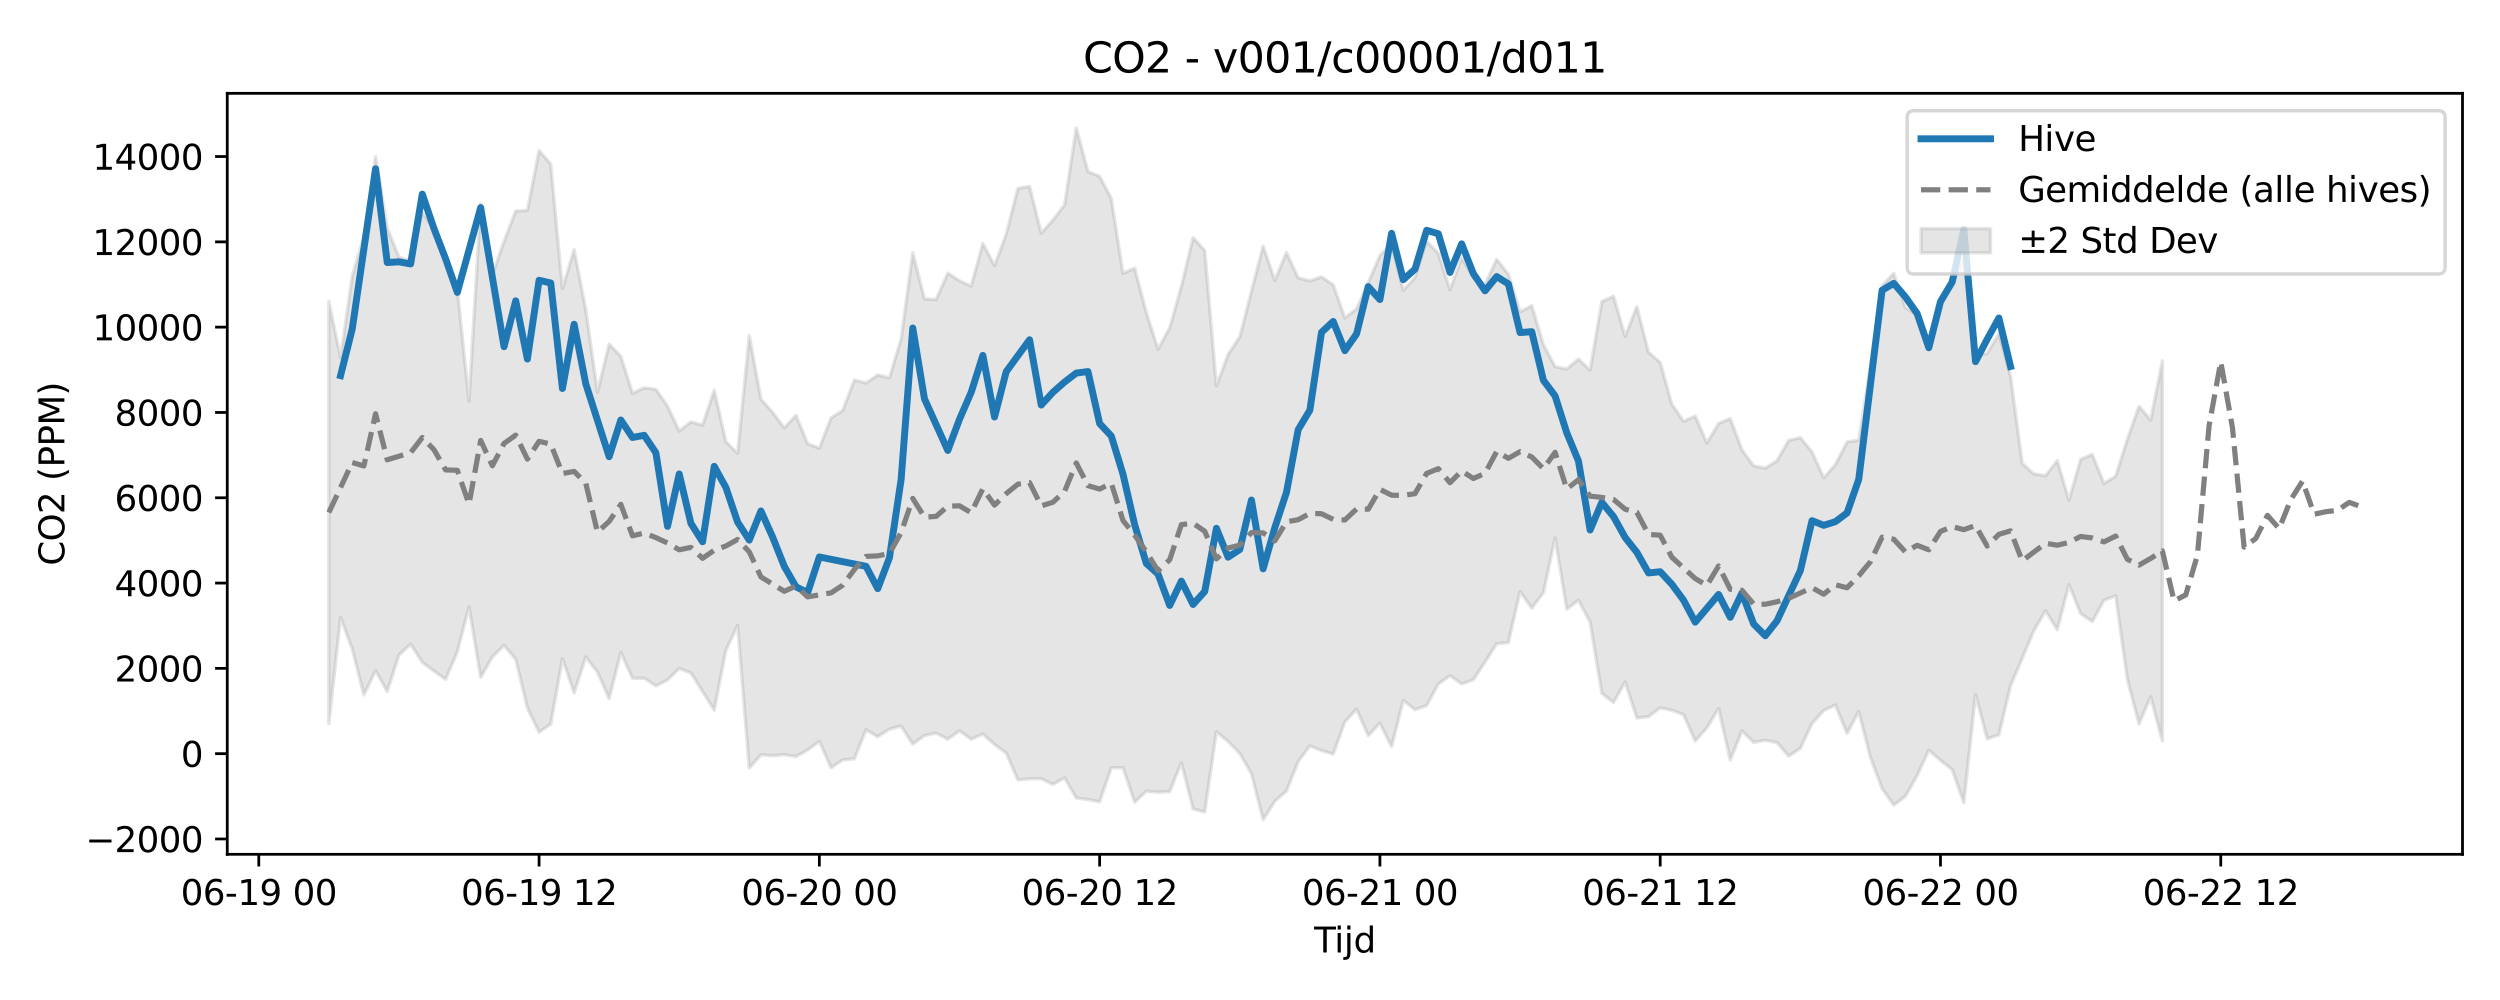 <?xml version="1.0" encoding="utf-8" standalone="no"?>
<!DOCTYPE svg PUBLIC "-//W3C//DTD SVG 1.1//EN"
  "http://www.w3.org/Graphics/SVG/1.1/DTD/svg11.dtd">
<svg xmlns:xlink="http://www.w3.org/1999/xlink" width="720pt" height="288pt" viewBox="0 0 720 288" xmlns="http://www.w3.org/2000/svg" version="1.1">
 <defs>
  <style type="text/css">*{stroke-linejoin: round; stroke-linecap: butt}</style>
 </defs>
 <g id="figure_1">
  <g id="patch_1">
   <path d="M 0 288 
L 720 288 
L 720 0 
L 0 0 
z
" style="fill: #ffffff"/>
  </g>
  <g id="axes_1">
   <g id="patch_2">
    <path d="M 65.45 246.04 
L 709.2 246.04 
L 709.2 26.88 
L 65.45 26.88 
z
" style="fill: #ffffff"/>
   </g>
   <g id="FillBetweenPolyCollection_1">
    <defs>
     <path id="me5f03834b4" d="M 94.711 -201.204 
L 94.711 -79.592 
L 98.075 -110.188 
L 101.438 -101.108 
L 104.801 -87.864 
L 108.165 -94.813 
L 111.528 -88.869 
L 114.892 -99.318 
L 118.255 -102.492 
L 121.618 -97.271 
L 124.982 -94.742 
L 128.345 -92.34 
L 131.708 -100.299 
L 135.072 -113.178 
L 138.435 -92.922 
L 141.799 -98.81 
L 145.162 -102.114 
L 148.525 -98.137 
L 151.889 -84.128 
L 155.252 -77.122 
L 158.615 -79.456 
L 161.979 -98.321 
L 165.342 -88.418 
L 168.706 -98.792 
L 172.069 -94.44 
L 175.432 -86.793 
L 178.796 -100.106 
L 182.159 -92.635 
L 185.522 -92.657 
L 188.886 -90.46 
L 192.249 -92.166 
L 195.613 -95.458 
L 198.976 -94.191 
L 202.339 -88.85 
L 205.703 -83.503 
L 209.066 -100.763 
L 212.429 -107.823 
L 215.793 -66.782 
L 219.156 -70.622 
L 222.52 -70.351 
L 225.883 -70.643 
L 229.246 -70.117 
L 232.61 -72.016 
L 235.973 -74.484 
L 239.336 -66.891 
L 242.7 -69.137 
L 246.063 -69.45 
L 249.427 -77.823 
L 252.79 -75.809 
L 256.153 -78.02 
L 259.517 -78.856 
L 262.88 -73.688 
L 266.243 -76.175 
L 269.607 -76.836 
L 272.97 -75.119 
L 276.334 -77.522 
L 279.697 -75.087 
L 283.06 -76.603 
L 286.424 -73.572 
L 289.787 -71.111 
L 293.15 -63.382 
L 296.514 -63.69 
L 299.877 -63.744 
L 303.241 -62.084 
L 306.604 -63.965 
L 309.967 -58.174 
L 313.331 -57.707 
L 316.694 -57.09 
L 320.057 -66.855 
L 323.421 -66.901 
L 326.784 -56.942 
L 330.148 -60.144 
L 333.511 -59.825 
L 336.874 -60.005 
L 340.238 -68.312 
L 343.601 -55.058 
L 346.964 -54.126 
L 350.328 -77.22 
L 353.691 -74.443 
L 357.055 -71.03 
L 360.418 -65.153 
L 363.781 -51.922 
L 367.145 -57.22 
L 370.508 -60.192 
L 373.871 -68.655 
L 377.235 -73.173 
L 380.598 -71.825 
L 383.962 -70.826 
L 387.325 -80.067 
L 390.688 -83.761 
L 394.052 -76.112 
L 397.415 -79.724 
L 400.779 -72.987 
L 404.142 -86.25 
L 407.505 -83.594 
L 410.869 -84.787 
L 414.232 -90.99 
L 417.595 -93.404 
L 420.959 -91.02 
L 424.322 -92.238 
L 427.686 -97.298 
L 431.049 -102.609 
L 434.412 -102.945 
L 437.776 -117.646 
L 441.139 -112.841 
L 444.502 -117.279 
L 447.866 -133.053 
L 451.229 -112.572 
L 454.593 -115.117 
L 457.956 -108.794 
L 461.319 -88.351 
L 464.683 -85.671 
L 468.046 -91.588 
L 471.409 -81.189 
L 474.773 -81.606 
L 478.136 -84.126 
L 481.5 -83.436 
L 484.863 -82.194 
L 488.226 -74.589 
L 491.59 -78.401 
L 494.953 -83.966 
L 498.316 -69.107 
L 501.68 -77.502 
L 505.043 -74.2 
L 508.407 -74.786 
L 511.77 -74.116 
L 515.133 -70.233 
L 518.497 -72.473 
L 521.86 -79.619 
L 525.223 -83.36 
L 528.587 -84.978 
L 531.95 -76.737 
L 535.314 -83.096 
L 538.677 -69.857 
L 542.04 -60.902 
L 545.404 -56.119 
L 548.767 -58.665 
L 552.13 -64.614 
L 555.494 -71.909 
L 558.857 -69.024 
L 562.221 -66.343 
L 565.584 -56.829 
L 568.947 -87.896 
L 572.311 -75.222 
L 575.674 -76.34 
L 579.037 -90.537 
L 582.401 -98.412 
L 585.764 -106.384 
L 589.128 -112.094 
L 592.491 -106.627 
L 595.854 -119.62 
L 599.218 -111.28 
L 602.581 -108.989 
L 605.944 -115.132 
L 609.308 -116.407 
L 612.671 -92.401 
L 616.035 -79.525 
L 619.398 -87.317 
L 622.761 -74.562 
L 622.761 -184.106 
L 622.761 -184.106 
L 619.398 -167.037 
L 616.035 -170.964 
L 612.671 -161.467 
L 609.308 -150.825 
L 605.944 -148.754 
L 602.581 -157.153 
L 599.218 -155.715 
L 595.854 -143.939 
L 592.491 -155.328 
L 589.128 -151 
L 585.764 -151.514 
L 582.401 -154.535 
L 579.037 -179.693 
L 575.674 -191.867 
L 572.311 -186.23 
L 568.947 -185.412 
L 565.584 -214.095 
L 562.221 -206.319 
L 558.857 -200.863 
L 555.494 -187.398 
L 552.13 -197.299 
L 548.767 -199.386 
L 545.404 -209.294 
L 542.04 -205.679 
L 538.677 -182.581 
L 535.314 -161.225 
L 531.95 -160.728 
L 528.587 -154.187 
L 525.223 -150.384 
L 521.86 -157.87 
L 518.497 -161.98 
L 515.133 -161.155 
L 511.77 -155.276 
L 508.407 -153.169 
L 505.043 -153.847 
L 501.68 -158.49 
L 498.316 -167.467 
L 494.953 -166.027 
L 491.59 -160.388 
L 488.226 -168.172 
L 484.863 -166.643 
L 481.5 -171.575 
L 478.136 -183.622 
L 474.773 -186.571 
L 471.409 -199.691 
L 468.046 -191.104 
L 464.683 -202.681 
L 461.319 -201.156 
L 457.956 -181.404 
L 454.593 -184.588 
L 451.229 -181.747 
L 447.866 -182.4 
L 444.502 -188.748 
L 441.139 -199.96 
L 437.776 -198.182 
L 434.412 -209.049 
L 431.049 -213.32 
L 427.686 -206.061 
L 424.322 -208.147 
L 420.959 -213.725 
L 417.595 -204.552 
L 414.232 -215.067 
L 410.869 -218.525 
L 407.505 -208.037 
L 404.142 -204.403 
L 400.779 -217.774 
L 397.415 -214.427 
L 394.052 -206.594 
L 390.688 -199.043 
L 387.325 -196.431 
L 383.962 -205.993 
L 380.598 -208.259 
L 377.235 -207.111 
L 373.871 -208 
L 370.508 -215.246 
L 367.145 -207.271 
L 363.781 -217.131 
L 360.418 -204.091 
L 357.055 -190.948 
L 353.691 -185.904 
L 350.328 -176.853 
L 346.964 -215.869 
L 343.601 -219.55 
L 340.238 -205.518 
L 336.874 -193.594 
L 333.511 -187.394 
L 330.148 -197.992 
L 326.784 -210.779 
L 323.421 -209.283 
L 320.057 -230.812 
L 316.694 -237.208 
L 313.331 -238.574 
L 309.967 -251.158 
L 306.604 -229.032 
L 303.241 -224.623 
L 299.877 -220.861 
L 296.514 -234.317 
L 293.15 -233.734 
L 289.787 -220.563 
L 286.424 -211.488 
L 283.06 -217.871 
L 279.697 -205.603 
L 276.334 -207.131 
L 272.97 -209.327 
L 269.607 -201.73 
L 266.243 -201.941 
L 262.88 -215.213 
L 259.517 -190.36 
L 256.153 -179.17 
L 252.79 -180.019 
L 249.427 -177.707 
L 246.063 -178.568 
L 242.7 -169.781 
L 239.336 -167.624 
L 235.973 -158.917 
L 232.61 -160.196 
L 229.246 -168.396 
L 225.883 -164.771 
L 222.52 -169.237 
L 219.156 -173.055 
L 215.793 -191.33 
L 212.429 -157.454 
L 209.066 -160.769 
L 205.703 -175.57 
L 202.339 -165.557 
L 198.976 -166.512 
L 195.613 -163.847 
L 192.249 -171.07 
L 188.886 -175.883 
L 185.522 -176.315 
L 182.159 -174.734 
L 178.796 -185.392 
L 175.432 -188.879 
L 172.069 -175.056 
L 168.706 -198.828 
L 165.342 -216.058 
L 161.979 -204.907 
L 158.615 -240.73 
L 155.252 -244.666 
L 151.889 -227.414 
L 148.525 -227.214 
L 145.162 -218.474 
L 141.799 -208.888 
L 138.435 -229.395 
L 135.072 -172.447 
L 131.708 -204.82 
L 128.345 -212.987 
L 124.982 -222.248 
L 121.618 -226.72 
L 118.255 -212.741 
L 114.892 -213.986 
L 111.528 -222.311 
L 108.165 -242.85 
L 104.801 -219.754 
L 101.438 -208.466 
L 98.075 -184.981 
L 94.711 -201.204 
z
" style="stroke: #808080; stroke-opacity: 0.2"/>
    </defs>
    <g clip-path="url(#pc6b7deda75)">
     <use xlink:href="#me5f03834b4" x="0" y="288" style="fill: #808080; fill-opacity: 0.2; stroke: #808080; stroke-opacity: 0.2"/>
    </g>
   </g>
   <g id="matplotlib.axis_1">
    <g id="xtick_1">
     <g id="line2d_1">
      <defs>
       <path id="m6a9583280f" d="M 0 0 
L 0 3.5 
" style="stroke: #000000; stroke-width: 0.8"/>
      </defs>
      <g>
       <use xlink:href="#m6a9583280f" x="74.531" y="246.04" style="stroke: #000000; stroke-width: 0.8"/>
      </g>
     </g>
     <g id="text_1">
      <!-- 06-19 00 -->
      <g transform="translate(52.051 260.638) scale(0.1 -0.1)">
       <defs>
        <path id="DejaVuSans-30" d="M 2034 4250 
Q 1547 4250 1301 3770 
Q 1056 3291 1056 2328 
Q 1056 1369 1301 889 
Q 1547 409 2034 409 
Q 2525 409 2770 889 
Q 3016 1369 3016 2328 
Q 3016 3291 2770 3770 
Q 2525 4250 2034 4250 
z
M 2034 4750 
Q 2819 4750 3233 4129 
Q 3647 3509 3647 2328 
Q 3647 1150 3233 529 
Q 2819 -91 2034 -91 
Q 1250 -91 836 529 
Q 422 1150 422 2328 
Q 422 3509 836 4129 
Q 1250 4750 2034 4750 
z
" transform="scale(0.016)"/>
        <path id="DejaVuSans-36" d="M 2113 2584 
Q 1688 2584 1439 2293 
Q 1191 2003 1191 1497 
Q 1191 994 1439 701 
Q 1688 409 2113 409 
Q 2538 409 2786 701 
Q 3034 994 3034 1497 
Q 3034 2003 2786 2293 
Q 2538 2584 2113 2584 
z
M 3366 4563 
L 3366 3988 
Q 3128 4100 2886 4159 
Q 2644 4219 2406 4219 
Q 1781 4219 1451 3797 
Q 1122 3375 1075 2522 
Q 1259 2794 1537 2939 
Q 1816 3084 2150 3084 
Q 2853 3084 3261 2657 
Q 3669 2231 3669 1497 
Q 3669 778 3244 343 
Q 2819 -91 2113 -91 
Q 1303 -91 875 529 
Q 447 1150 447 2328 
Q 447 3434 972 4092 
Q 1497 4750 2381 4750 
Q 2619 4750 2861 4703 
Q 3103 4656 3366 4563 
z
" transform="scale(0.016)"/>
        <path id="DejaVuSans-2d" d="M 313 2009 
L 1997 2009 
L 1997 1497 
L 313 1497 
L 313 2009 
z
" transform="scale(0.016)"/>
        <path id="DejaVuSans-31" d="M 794 531 
L 1825 531 
L 1825 4091 
L 703 3866 
L 703 4441 
L 1819 4666 
L 2450 4666 
L 2450 531 
L 3481 531 
L 3481 0 
L 794 0 
L 794 531 
z
" transform="scale(0.016)"/>
        <path id="DejaVuSans-39" d="M 703 97 
L 703 672 
Q 941 559 1184 500 
Q 1428 441 1663 441 
Q 2288 441 2617 861 
Q 2947 1281 2994 2138 
Q 2813 1869 2534 1725 
Q 2256 1581 1919 1581 
Q 1219 1581 811 2004 
Q 403 2428 403 3163 
Q 403 3881 828 4315 
Q 1253 4750 1959 4750 
Q 2769 4750 3195 4129 
Q 3622 3509 3622 2328 
Q 3622 1225 3098 567 
Q 2575 -91 1691 -91 
Q 1453 -91 1209 -44 
Q 966 3 703 97 
z
M 1959 2075 
Q 2384 2075 2632 2365 
Q 2881 2656 2881 3163 
Q 2881 3666 2632 3958 
Q 2384 4250 1959 4250 
Q 1534 4250 1286 3958 
Q 1038 3666 1038 3163 
Q 1038 2656 1286 2365 
Q 1534 2075 1959 2075 
z
" transform="scale(0.016)"/>
        <path id="DejaVuSans-20" transform="scale(0.016)"/>
       </defs>
       <use xlink:href="#DejaVuSans-30"/>
       <use xlink:href="#DejaVuSans-36" transform="translate(63.623 0)"/>
       <use xlink:href="#DejaVuSans-2d" transform="translate(127.246 0)"/>
       <use xlink:href="#DejaVuSans-31" transform="translate(163.33 0)"/>
       <use xlink:href="#DejaVuSans-39" transform="translate(226.953 0)"/>
       <use xlink:href="#DejaVuSans-20" transform="translate(290.576 0)"/>
       <use xlink:href="#DejaVuSans-30" transform="translate(322.363 0)"/>
       <use xlink:href="#DejaVuSans-30" transform="translate(385.986 0)"/>
      </g>
     </g>
    </g>
    <g id="xtick_2">
     <g id="line2d_2">
      <g>
       <use xlink:href="#m6a9583280f" x="155.252" y="246.04" style="stroke: #000000; stroke-width: 0.8"/>
      </g>
     </g>
     <g id="text_2">
      <!-- 06-19 12 -->
      <g transform="translate(132.772 260.638) scale(0.1 -0.1)">
       <defs>
        <path id="DejaVuSans-32" d="M 1228 531 
L 3431 531 
L 3431 0 
L 469 0 
L 469 531 
Q 828 903 1448 1529 
Q 2069 2156 2228 2338 
Q 2531 2678 2651 2914 
Q 2772 3150 2772 3378 
Q 2772 3750 2511 3984 
Q 2250 4219 1831 4219 
Q 1534 4219 1204 4116 
Q 875 4013 500 3803 
L 500 4441 
Q 881 4594 1212 4672 
Q 1544 4750 1819 4750 
Q 2544 4750 2975 4387 
Q 3406 4025 3406 3419 
Q 3406 3131 3298 2873 
Q 3191 2616 2906 2266 
Q 2828 2175 2409 1742 
Q 1991 1309 1228 531 
z
" transform="scale(0.016)"/>
       </defs>
       <use xlink:href="#DejaVuSans-30"/>
       <use xlink:href="#DejaVuSans-36" transform="translate(63.623 0)"/>
       <use xlink:href="#DejaVuSans-2d" transform="translate(127.246 0)"/>
       <use xlink:href="#DejaVuSans-31" transform="translate(163.33 0)"/>
       <use xlink:href="#DejaVuSans-39" transform="translate(226.953 0)"/>
       <use xlink:href="#DejaVuSans-20" transform="translate(290.576 0)"/>
       <use xlink:href="#DejaVuSans-31" transform="translate(322.363 0)"/>
       <use xlink:href="#DejaVuSans-32" transform="translate(385.986 0)"/>
      </g>
     </g>
    </g>
    <g id="xtick_3">
     <g id="line2d_3">
      <g>
       <use xlink:href="#m6a9583280f" x="235.973" y="246.04" style="stroke: #000000; stroke-width: 0.8"/>
      </g>
     </g>
     <g id="text_3">
      <!-- 06-20 00 -->
      <g transform="translate(213.493 260.638) scale(0.1 -0.1)">
       <use xlink:href="#DejaVuSans-30"/>
       <use xlink:href="#DejaVuSans-36" transform="translate(63.623 0)"/>
       <use xlink:href="#DejaVuSans-2d" transform="translate(127.246 0)"/>
       <use xlink:href="#DejaVuSans-32" transform="translate(163.33 0)"/>
       <use xlink:href="#DejaVuSans-30" transform="translate(226.953 0)"/>
       <use xlink:href="#DejaVuSans-20" transform="translate(290.576 0)"/>
       <use xlink:href="#DejaVuSans-30" transform="translate(322.363 0)"/>
       <use xlink:href="#DejaVuSans-30" transform="translate(385.986 0)"/>
      </g>
     </g>
    </g>
    <g id="xtick_4">
     <g id="line2d_4">
      <g>
       <use xlink:href="#m6a9583280f" x="316.694" y="246.04" style="stroke: #000000; stroke-width: 0.8"/>
      </g>
     </g>
     <g id="text_4">
      <!-- 06-20 12 -->
      <g transform="translate(294.214 260.638) scale(0.1 -0.1)">
       <use xlink:href="#DejaVuSans-30"/>
       <use xlink:href="#DejaVuSans-36" transform="translate(63.623 0)"/>
       <use xlink:href="#DejaVuSans-2d" transform="translate(127.246 0)"/>
       <use xlink:href="#DejaVuSans-32" transform="translate(163.33 0)"/>
       <use xlink:href="#DejaVuSans-30" transform="translate(226.953 0)"/>
       <use xlink:href="#DejaVuSans-20" transform="translate(290.576 0)"/>
       <use xlink:href="#DejaVuSans-31" transform="translate(322.363 0)"/>
       <use xlink:href="#DejaVuSans-32" transform="translate(385.986 0)"/>
      </g>
     </g>
    </g>
    <g id="xtick_5">
     <g id="line2d_5">
      <g>
       <use xlink:href="#m6a9583280f" x="397.415" y="246.04" style="stroke: #000000; stroke-width: 0.8"/>
      </g>
     </g>
     <g id="text_5">
      <!-- 06-21 00 -->
      <g transform="translate(374.935 260.638) scale(0.1 -0.1)">
       <use xlink:href="#DejaVuSans-30"/>
       <use xlink:href="#DejaVuSans-36" transform="translate(63.623 0)"/>
       <use xlink:href="#DejaVuSans-2d" transform="translate(127.246 0)"/>
       <use xlink:href="#DejaVuSans-32" transform="translate(163.33 0)"/>
       <use xlink:href="#DejaVuSans-31" transform="translate(226.953 0)"/>
       <use xlink:href="#DejaVuSans-20" transform="translate(290.576 0)"/>
       <use xlink:href="#DejaVuSans-30" transform="translate(322.363 0)"/>
       <use xlink:href="#DejaVuSans-30" transform="translate(385.986 0)"/>
      </g>
     </g>
    </g>
    <g id="xtick_6">
     <g id="line2d_6">
      <g>
       <use xlink:href="#m6a9583280f" x="478.136" y="246.04" style="stroke: #000000; stroke-width: 0.8"/>
      </g>
     </g>
     <g id="text_6">
      <!-- 06-21 12 -->
      <g transform="translate(455.656 260.638) scale(0.1 -0.1)">
       <use xlink:href="#DejaVuSans-30"/>
       <use xlink:href="#DejaVuSans-36" transform="translate(63.623 0)"/>
       <use xlink:href="#DejaVuSans-2d" transform="translate(127.246 0)"/>
       <use xlink:href="#DejaVuSans-32" transform="translate(163.33 0)"/>
       <use xlink:href="#DejaVuSans-31" transform="translate(226.953 0)"/>
       <use xlink:href="#DejaVuSans-20" transform="translate(290.576 0)"/>
       <use xlink:href="#DejaVuSans-31" transform="translate(322.363 0)"/>
       <use xlink:href="#DejaVuSans-32" transform="translate(385.986 0)"/>
      </g>
     </g>
    </g>
    <g id="xtick_7">
     <g id="line2d_7">
      <g>
       <use xlink:href="#m6a9583280f" x="558.857" y="246.04" style="stroke: #000000; stroke-width: 0.8"/>
      </g>
     </g>
     <g id="text_7">
      <!-- 06-22 00 -->
      <g transform="translate(536.377 260.638) scale(0.1 -0.1)">
       <use xlink:href="#DejaVuSans-30"/>
       <use xlink:href="#DejaVuSans-36" transform="translate(63.623 0)"/>
       <use xlink:href="#DejaVuSans-2d" transform="translate(127.246 0)"/>
       <use xlink:href="#DejaVuSans-32" transform="translate(163.33 0)"/>
       <use xlink:href="#DejaVuSans-32" transform="translate(226.953 0)"/>
       <use xlink:href="#DejaVuSans-20" transform="translate(290.576 0)"/>
       <use xlink:href="#DejaVuSans-30" transform="translate(322.363 0)"/>
       <use xlink:href="#DejaVuSans-30" transform="translate(385.986 0)"/>
      </g>
     </g>
    </g>
    <g id="xtick_8">
     <g id="line2d_8">
      <g>
       <use xlink:href="#m6a9583280f" x="639.578" y="246.04" style="stroke: #000000; stroke-width: 0.8"/>
      </g>
     </g>
     <g id="text_8">
      <!-- 06-22 12 -->
      <g transform="translate(617.098 260.638) scale(0.1 -0.1)">
       <use xlink:href="#DejaVuSans-30"/>
       <use xlink:href="#DejaVuSans-36" transform="translate(63.623 0)"/>
       <use xlink:href="#DejaVuSans-2d" transform="translate(127.246 0)"/>
       <use xlink:href="#DejaVuSans-32" transform="translate(163.33 0)"/>
       <use xlink:href="#DejaVuSans-32" transform="translate(226.953 0)"/>
       <use xlink:href="#DejaVuSans-20" transform="translate(290.576 0)"/>
       <use xlink:href="#DejaVuSans-31" transform="translate(322.363 0)"/>
       <use xlink:href="#DejaVuSans-32" transform="translate(385.986 0)"/>
      </g>
     </g>
    </g>
    <g id="text_9">
     <!-- Tijd -->
     <g transform="translate(378.475 274.317) scale(0.1 -0.1)">
      <defs>
       <path id="DejaVuSans-54" d="M -19 4666 
L 3928 4666 
L 3928 4134 
L 2272 4134 
L 2272 0 
L 1638 0 
L 1638 4134 
L -19 4134 
L -19 4666 
z
" transform="scale(0.016)"/>
       <path id="DejaVuSans-69" d="M 603 3500 
L 1178 3500 
L 1178 0 
L 603 0 
L 603 3500 
z
M 603 4863 
L 1178 4863 
L 1178 4134 
L 603 4134 
L 603 4863 
z
" transform="scale(0.016)"/>
       <path id="DejaVuSans-6a" d="M 603 3500 
L 1178 3500 
L 1178 -63 
Q 1178 -731 923 -1031 
Q 669 -1331 103 -1331 
L -116 -1331 
L -116 -844 
L 38 -844 
Q 366 -844 484 -692 
Q 603 -541 603 -63 
L 603 3500 
z
M 603 4863 
L 1178 4863 
L 1178 4134 
L 603 4134 
L 603 4863 
z
" transform="scale(0.016)"/>
       <path id="DejaVuSans-64" d="M 2906 2969 
L 2906 4863 
L 3481 4863 
L 3481 0 
L 2906 0 
L 2906 525 
Q 2725 213 2448 61 
Q 2172 -91 1784 -91 
Q 1150 -91 751 415 
Q 353 922 353 1747 
Q 353 2572 751 3078 
Q 1150 3584 1784 3584 
Q 2172 3584 2448 3432 
Q 2725 3281 2906 2969 
z
M 947 1747 
Q 947 1113 1208 752 
Q 1469 391 1925 391 
Q 2381 391 2643 752 
Q 2906 1113 2906 1747 
Q 2906 2381 2643 2742 
Q 2381 3103 1925 3103 
Q 1469 3103 1208 2742 
Q 947 2381 947 1747 
z
" transform="scale(0.016)"/>
      </defs>
      <use xlink:href="#DejaVuSans-54"/>
      <use xlink:href="#DejaVuSans-69" transform="translate(57.959 0)"/>
      <use xlink:href="#DejaVuSans-6a" transform="translate(85.742 0)"/>
      <use xlink:href="#DejaVuSans-64" transform="translate(113.525 0)"/>
     </g>
    </g>
   </g>
   <g id="matplotlib.axis_2">
    <g id="ytick_1">
     <g id="line2d_9">
      <defs>
       <path id="mb6700f999e" d="M 0 0 
L -3.5 0 
" style="stroke: #000000; stroke-width: 0.8"/>
      </defs>
      <g>
       <use xlink:href="#mb6700f999e" x="65.45" y="241.622" style="stroke: #000000; stroke-width: 0.8"/>
      </g>
     </g>
     <g id="text_10">
      <!-- −2000 -->
      <g transform="translate(24.62 245.421) scale(0.1 -0.1)">
       <defs>
        <path id="DejaVuSans-2212" d="M 678 2272 
L 4684 2272 
L 4684 1741 
L 678 1741 
L 678 2272 
z
" transform="scale(0.016)"/>
       </defs>
       <use xlink:href="#DejaVuSans-2212"/>
       <use xlink:href="#DejaVuSans-32" transform="translate(83.789 0)"/>
       <use xlink:href="#DejaVuSans-30" transform="translate(147.412 0)"/>
       <use xlink:href="#DejaVuSans-30" transform="translate(211.035 0)"/>
       <use xlink:href="#DejaVuSans-30" transform="translate(274.658 0)"/>
      </g>
     </g>
    </g>
    <g id="ytick_2">
     <g id="line2d_10">
      <g>
       <use xlink:href="#mb6700f999e" x="65.45" y="217.055" style="stroke: #000000; stroke-width: 0.8"/>
      </g>
     </g>
     <g id="text_11">
      <!-- 0 -->
      <g transform="translate(52.087 220.854) scale(0.1 -0.1)">
       <use xlink:href="#DejaVuSans-30"/>
      </g>
     </g>
    </g>
    <g id="ytick_3">
     <g id="line2d_11">
      <g>
       <use xlink:href="#mb6700f999e" x="65.45" y="192.488" style="stroke: #000000; stroke-width: 0.8"/>
      </g>
     </g>
     <g id="text_12">
      <!-- 2000 -->
      <g transform="translate(33 196.288) scale(0.1 -0.1)">
       <use xlink:href="#DejaVuSans-32"/>
       <use xlink:href="#DejaVuSans-30" transform="translate(63.623 0)"/>
       <use xlink:href="#DejaVuSans-30" transform="translate(127.246 0)"/>
       <use xlink:href="#DejaVuSans-30" transform="translate(190.869 0)"/>
      </g>
     </g>
    </g>
    <g id="ytick_4">
     <g id="line2d_12">
      <g>
       <use xlink:href="#mb6700f999e" x="65.45" y="167.922" style="stroke: #000000; stroke-width: 0.8"/>
      </g>
     </g>
     <g id="text_13">
      <!-- 4000 -->
      <g transform="translate(33 171.721) scale(0.1 -0.1)">
       <defs>
        <path id="DejaVuSans-34" d="M 2419 4116 
L 825 1625 
L 2419 1625 
L 2419 4116 
z
M 2253 4666 
L 3047 4666 
L 3047 1625 
L 3713 1625 
L 3713 1100 
L 3047 1100 
L 3047 0 
L 2419 0 
L 2419 1100 
L 313 1100 
L 313 1709 
L 2253 4666 
z
" transform="scale(0.016)"/>
       </defs>
       <use xlink:href="#DejaVuSans-34"/>
       <use xlink:href="#DejaVuSans-30" transform="translate(63.623 0)"/>
       <use xlink:href="#DejaVuSans-30" transform="translate(127.246 0)"/>
       <use xlink:href="#DejaVuSans-30" transform="translate(190.869 0)"/>
      </g>
     </g>
    </g>
    <g id="ytick_5">
     <g id="line2d_13">
      <g>
       <use xlink:href="#mb6700f999e" x="65.45" y="143.355" style="stroke: #000000; stroke-width: 0.8"/>
      </g>
     </g>
     <g id="text_14">
      <!-- 6000 -->
      <g transform="translate(33 147.154) scale(0.1 -0.1)">
       <use xlink:href="#DejaVuSans-36"/>
       <use xlink:href="#DejaVuSans-30" transform="translate(63.623 0)"/>
       <use xlink:href="#DejaVuSans-30" transform="translate(127.246 0)"/>
       <use xlink:href="#DejaVuSans-30" transform="translate(190.869 0)"/>
      </g>
     </g>
    </g>
    <g id="ytick_6">
     <g id="line2d_14">
      <g>
       <use xlink:href="#mb6700f999e" x="65.45" y="118.788" style="stroke: #000000; stroke-width: 0.8"/>
      </g>
     </g>
     <g id="text_15">
      <!-- 8000 -->
      <g transform="translate(33 122.587) scale(0.1 -0.1)">
       <defs>
        <path id="DejaVuSans-38" d="M 2034 2216 
Q 1584 2216 1326 1975 
Q 1069 1734 1069 1313 
Q 1069 891 1326 650 
Q 1584 409 2034 409 
Q 2484 409 2743 651 
Q 3003 894 3003 1313 
Q 3003 1734 2745 1975 
Q 2488 2216 2034 2216 
z
M 1403 2484 
Q 997 2584 770 2862 
Q 544 3141 544 3541 
Q 544 4100 942 4425 
Q 1341 4750 2034 4750 
Q 2731 4750 3128 4425 
Q 3525 4100 3525 3541 
Q 3525 3141 3298 2862 
Q 3072 2584 2669 2484 
Q 3125 2378 3379 2068 
Q 3634 1759 3634 1313 
Q 3634 634 3220 271 
Q 2806 -91 2034 -91 
Q 1263 -91 848 271 
Q 434 634 434 1313 
Q 434 1759 690 2068 
Q 947 2378 1403 2484 
z
M 1172 3481 
Q 1172 3119 1398 2916 
Q 1625 2713 2034 2713 
Q 2441 2713 2670 2916 
Q 2900 3119 2900 3481 
Q 2900 3844 2670 4047 
Q 2441 4250 2034 4250 
Q 1625 4250 1398 4047 
Q 1172 3844 1172 3481 
z
" transform="scale(0.016)"/>
       </defs>
       <use xlink:href="#DejaVuSans-38"/>
       <use xlink:href="#DejaVuSans-30" transform="translate(63.623 0)"/>
       <use xlink:href="#DejaVuSans-30" transform="translate(127.246 0)"/>
       <use xlink:href="#DejaVuSans-30" transform="translate(190.869 0)"/>
      </g>
     </g>
    </g>
    <g id="ytick_7">
     <g id="line2d_15">
      <g>
       <use xlink:href="#mb6700f999e" x="65.45" y="94.221" style="stroke: #000000; stroke-width: 0.8"/>
      </g>
     </g>
     <g id="text_16">
      <!-- 10000 -->
      <g transform="translate(26.637 98.02) scale(0.1 -0.1)">
       <use xlink:href="#DejaVuSans-31"/>
       <use xlink:href="#DejaVuSans-30" transform="translate(63.623 0)"/>
       <use xlink:href="#DejaVuSans-30" transform="translate(127.246 0)"/>
       <use xlink:href="#DejaVuSans-30" transform="translate(190.869 0)"/>
       <use xlink:href="#DejaVuSans-30" transform="translate(254.492 0)"/>
      </g>
     </g>
    </g>
    <g id="ytick_8">
     <g id="line2d_16">
      <g>
       <use xlink:href="#mb6700f999e" x="65.45" y="69.654" style="stroke: #000000; stroke-width: 0.8"/>
      </g>
     </g>
     <g id="text_17">
      <!-- 12000 -->
      <g transform="translate(26.637 73.454) scale(0.1 -0.1)">
       <use xlink:href="#DejaVuSans-31"/>
       <use xlink:href="#DejaVuSans-32" transform="translate(63.623 0)"/>
       <use xlink:href="#DejaVuSans-30" transform="translate(127.246 0)"/>
       <use xlink:href="#DejaVuSans-30" transform="translate(190.869 0)"/>
       <use xlink:href="#DejaVuSans-30" transform="translate(254.492 0)"/>
      </g>
     </g>
    </g>
    <g id="ytick_9">
     <g id="line2d_17">
      <g>
       <use xlink:href="#mb6700f999e" x="65.45" y="45.088" style="stroke: #000000; stroke-width: 0.8"/>
      </g>
     </g>
     <g id="text_18">
      <!-- 14000 -->
      <g transform="translate(26.637 48.887) scale(0.1 -0.1)">
       <use xlink:href="#DejaVuSans-31"/>
       <use xlink:href="#DejaVuSans-34" transform="translate(63.623 0)"/>
       <use xlink:href="#DejaVuSans-30" transform="translate(127.246 0)"/>
       <use xlink:href="#DejaVuSans-30" transform="translate(190.869 0)"/>
       <use xlink:href="#DejaVuSans-30" transform="translate(254.492 0)"/>
      </g>
     </g>
    </g>
    <g id="text_19">
     <!-- CO2 (PPM) -->
     <g transform="translate(18.541 162.903) rotate(-90) scale(0.1 -0.1)">
      <defs>
       <path id="DejaVuSans-43" d="M 4122 4306 
L 4122 3641 
Q 3803 3938 3442 4084 
Q 3081 4231 2675 4231 
Q 1875 4231 1450 3742 
Q 1025 3253 1025 2328 
Q 1025 1406 1450 917 
Q 1875 428 2675 428 
Q 3081 428 3442 575 
Q 3803 722 4122 1019 
L 4122 359 
Q 3791 134 3420 21 
Q 3050 -91 2638 -91 
Q 1578 -91 968 557 
Q 359 1206 359 2328 
Q 359 3453 968 4101 
Q 1578 4750 2638 4750 
Q 3056 4750 3426 4639 
Q 3797 4528 4122 4306 
z
" transform="scale(0.016)"/>
       <path id="DejaVuSans-4f" d="M 2522 4238 
Q 1834 4238 1429 3725 
Q 1025 3213 1025 2328 
Q 1025 1447 1429 934 
Q 1834 422 2522 422 
Q 3209 422 3611 934 
Q 4013 1447 4013 2328 
Q 4013 3213 3611 3725 
Q 3209 4238 2522 4238 
z
M 2522 4750 
Q 3503 4750 4090 4092 
Q 4678 3434 4678 2328 
Q 4678 1225 4090 567 
Q 3503 -91 2522 -91 
Q 1538 -91 948 565 
Q 359 1222 359 2328 
Q 359 3434 948 4092 
Q 1538 4750 2522 4750 
z
" transform="scale(0.016)"/>
       <path id="DejaVuSans-28" d="M 1984 4856 
Q 1566 4138 1362 3434 
Q 1159 2731 1159 2009 
Q 1159 1288 1364 580 
Q 1569 -128 1984 -844 
L 1484 -844 
Q 1016 -109 783 600 
Q 550 1309 550 2009 
Q 550 2706 781 3412 
Q 1013 4119 1484 4856 
L 1984 4856 
z
" transform="scale(0.016)"/>
       <path id="DejaVuSans-50" d="M 1259 4147 
L 1259 2394 
L 2053 2394 
Q 2494 2394 2734 2622 
Q 2975 2850 2975 3272 
Q 2975 3691 2734 3919 
Q 2494 4147 2053 4147 
L 1259 4147 
z
M 628 4666 
L 2053 4666 
Q 2838 4666 3239 4311 
Q 3641 3956 3641 3272 
Q 3641 2581 3239 2228 
Q 2838 1875 2053 1875 
L 1259 1875 
L 1259 0 
L 628 0 
L 628 4666 
z
" transform="scale(0.016)"/>
       <path id="DejaVuSans-4d" d="M 628 4666 
L 1569 4666 
L 2759 1491 
L 3956 4666 
L 4897 4666 
L 4897 0 
L 4281 0 
L 4281 4097 
L 3078 897 
L 2444 897 
L 1241 4097 
L 1241 0 
L 628 0 
L 628 4666 
z
" transform="scale(0.016)"/>
       <path id="DejaVuSans-29" d="M 513 4856 
L 1013 4856 
Q 1481 4119 1714 3412 
Q 1947 2706 1947 2009 
Q 1947 1309 1714 600 
Q 1481 -109 1013 -844 
L 513 -844 
Q 928 -128 1133 580 
Q 1338 1288 1338 2009 
Q 1338 2731 1133 3434 
Q 928 4138 513 4856 
z
" transform="scale(0.016)"/>
      </defs>
      <use xlink:href="#DejaVuSans-43"/>
      <use xlink:href="#DejaVuSans-4f" transform="translate(69.824 0)"/>
      <use xlink:href="#DejaVuSans-32" transform="translate(148.535 0)"/>
      <use xlink:href="#DejaVuSans-20" transform="translate(212.158 0)"/>
      <use xlink:href="#DejaVuSans-28" transform="translate(243.945 0)"/>
      <use xlink:href="#DejaVuSans-50" transform="translate(282.959 0)"/>
      <use xlink:href="#DejaVuSans-50" transform="translate(343.262 0)"/>
      <use xlink:href="#DejaVuSans-4d" transform="translate(403.564 0)"/>
      <use xlink:href="#DejaVuSans-29" transform="translate(489.844 0)"/>
     </g>
    </g>
   </g>
   <g id="line2d_18">
    <path d="M 98.075 108.181 
L 101.438 94.774 
L 108.165 48.613 
L 111.528 75.612 
L 114.892 75.409 
L 118.255 76.017 
L 121.618 55.915 
L 124.982 65.83 
L 128.345 74.556 
L 131.708 84.204 
L 138.435 59.779 
L 145.162 99.847 
L 148.525 86.642 
L 151.889 103.409 
L 155.252 80.722 
L 158.615 81.508 
L 161.979 111.891 
L 165.342 93.392 
L 168.706 110.546 
L 175.432 131.534 
L 178.796 120.968 
L 182.159 125.998 
L 185.522 125.372 
L 188.886 130.377 
L 192.249 151.591 
L 195.613 136.507 
L 198.976 150.725 
L 202.339 156.031 
L 205.703 134.314 
L 209.066 140.431 
L 212.429 150.356 
L 215.793 155.552 
L 219.156 147.163 
L 222.52 154.684 
L 225.883 163.135 
L 229.246 169.003 
L 232.61 170.669 
L 235.973 160.404 
L 249.427 163.107 
L 252.79 169.525 
L 256.153 160.662 
L 259.517 138.116 
L 262.88 94.467 
L 266.243 114.845 
L 272.97 129.733 
L 276.334 120.741 
L 279.697 112.998 
L 283.06 102.359 
L 286.424 120.097 
L 289.787 107.043 
L 296.514 97.851 
L 299.877 116.651 
L 303.241 112.981 
L 306.604 110.012 
L 309.967 107.448 
L 313.331 107.005 
L 316.694 121.982 
L 320.057 125.574 
L 323.421 136.566 
L 326.784 151.133 
L 330.148 162.284 
L 333.511 165.313 
L 336.874 174.364 
L 340.238 167.365 
L 343.601 174.088 
L 346.964 170.333 
L 350.328 152.15 
L 353.691 160.466 
L 357.055 158.259 
L 360.418 144.01 
L 363.781 163.825 
L 367.145 151.974 
L 370.508 141.787 
L 373.871 123.759 
L 377.235 118.137 
L 380.598 95.699 
L 383.962 92.583 
L 387.325 100.989 
L 390.688 96.162 
L 394.052 82.546 
L 397.415 86.274 
L 400.779 67.195 
L 404.142 80.544 
L 407.505 77.528 
L 410.869 66.33 
L 414.232 67.327 
L 417.595 78.47 
L 420.959 70.232 
L 424.322 78.806 
L 427.686 83.76 
L 431.049 79.657 
L 434.412 81.762 
L 437.776 95.787 
L 441.139 95.523 
L 444.502 109.53 
L 447.866 114.026 
L 451.229 124.647 
L 454.593 132.773 
L 457.956 152.635 
L 461.319 144.669 
L 464.683 148.766 
L 468.046 154.803 
L 471.409 159.053 
L 474.773 165.006 
L 478.136 164.658 
L 481.5 168.272 
L 484.863 172.855 
L 488.226 179.173 
L 494.953 171.201 
L 498.316 177.785 
L 501.68 170.788 
L 505.043 179.701 
L 508.407 183.096 
L 511.77 178.809 
L 518.497 164.355 
L 521.86 149.951 
L 525.223 151.29 
L 528.587 150.246 
L 531.95 147.728 
L 535.314 138.077 
L 542.04 83.596 
L 545.404 81.6 
L 548.767 85.531 
L 552.13 90.286 
L 555.494 100.15 
L 558.857 86.88 
L 562.221 81.234 
L 565.584 66.113 
L 568.947 104.159 
L 572.311 97.697 
L 575.674 91.589 
L 579.037 105.547 
L 579.037 105.547 
" clip-path="url(#pc6b7deda75)" style="fill: none; stroke: #1f77b4; stroke-width: 2; stroke-linecap: square"/>
   </g>
   <g id="line2d_19">
    <path d="M 94.711 147.602 
L 101.438 133.213 
L 104.801 134.191 
L 108.165 119.169 
L 111.528 132.41 
L 118.255 130.384 
L 121.618 126.005 
L 124.982 129.505 
L 128.345 135.337 
L 131.708 135.441 
L 135.072 145.187 
L 138.435 126.842 
L 141.799 134.151 
L 145.162 127.706 
L 148.525 125.325 
L 151.889 132.229 
L 155.252 127.106 
L 158.615 127.907 
L 161.979 136.386 
L 165.342 135.762 
L 168.706 139.19 
L 172.069 153.252 
L 175.432 150.164 
L 178.796 145.251 
L 182.159 154.315 
L 185.522 153.514 
L 188.886 154.829 
L 192.249 156.382 
L 195.613 158.348 
L 198.976 157.649 
L 202.339 160.797 
L 205.703 158.463 
L 209.066 157.234 
L 212.429 155.361 
L 215.793 158.944 
L 219.156 166.162 
L 225.883 170.293 
L 229.246 168.743 
L 232.61 171.894 
L 239.336 170.743 
L 242.7 168.541 
L 246.063 163.991 
L 249.427 160.235 
L 252.79 160.086 
L 256.153 159.405 
L 259.517 153.392 
L 262.88 143.55 
L 266.243 148.942 
L 269.607 148.717 
L 272.97 145.777 
L 276.334 145.673 
L 279.697 147.655 
L 283.06 140.763 
L 286.424 145.47 
L 289.787 142.163 
L 293.15 139.442 
L 296.514 138.997 
L 299.877 145.697 
L 303.241 144.646 
L 306.604 141.501 
L 309.967 133.334 
L 313.331 139.86 
L 316.694 140.851 
L 320.057 139.167 
L 323.421 149.908 
L 326.784 154.139 
L 330.148 158.932 
L 333.511 164.39 
L 336.874 161.201 
L 340.238 151.085 
L 343.601 150.696 
L 346.964 153.002 
L 350.328 160.964 
L 353.691 157.827 
L 357.055 157.011 
L 360.418 153.378 
L 363.781 153.474 
L 367.145 155.754 
L 370.508 150.281 
L 373.871 149.673 
L 377.235 147.858 
L 380.598 147.958 
L 383.962 149.59 
L 387.325 149.751 
L 390.688 146.598 
L 394.052 146.647 
L 397.415 140.924 
L 400.779 142.619 
L 404.142 142.673 
L 407.505 142.184 
L 410.869 136.344 
L 414.232 134.972 
L 417.595 139.022 
L 420.959 135.628 
L 424.322 137.808 
L 427.686 136.321 
L 431.049 130.036 
L 434.412 132.003 
L 437.776 130.086 
L 441.139 131.6 
L 444.502 134.986 
L 447.866 130.274 
L 451.229 140.841 
L 454.593 138.148 
L 457.956 142.901 
L 461.319 143.247 
L 464.683 143.824 
L 468.046 146.654 
L 471.409 147.56 
L 474.773 153.912 
L 478.136 154.126 
L 481.5 160.495 
L 488.226 166.62 
L 491.59 168.605 
L 494.953 163.003 
L 498.316 169.713 
L 501.68 170.004 
L 505.043 173.976 
L 508.407 174.023 
L 511.77 173.304 
L 515.133 172.306 
L 521.86 169.256 
L 525.223 171.128 
L 528.587 168.418 
L 531.95 169.267 
L 535.314 165.839 
L 538.677 161.781 
L 542.04 154.709 
L 545.404 155.293 
L 548.767 158.974 
L 552.13 157.044 
L 555.494 158.346 
L 558.857 153.056 
L 562.221 151.669 
L 565.584 152.538 
L 568.947 151.346 
L 572.311 157.274 
L 575.674 153.896 
L 579.037 152.885 
L 582.401 161.527 
L 589.128 156.453 
L 592.491 157.022 
L 595.854 156.221 
L 599.218 154.502 
L 602.581 154.929 
L 605.944 156.057 
L 609.308 154.384 
L 612.671 161.066 
L 616.035 162.756 
L 619.398 160.823 
L 622.761 158.666 
L 626.125 173.064 
L 629.488 171.336 
L 632.851 159.919 
L 636.215 122.62 
L 639.578 104.177 
L 642.942 123.149 
L 646.305 157.567 
L 649.668 155.069 
L 653.032 148.428 
L 656.395 152.26 
L 659.758 143.865 
L 663.122 138.568 
L 666.485 148.088 
L 669.849 147.371 
L 673.212 146.966 
L 676.575 144.677 
L 679.939 145.91 
L 679.939 145.91 
" clip-path="url(#pc6b7deda75)" style="fill: none; stroke-dasharray: 5.55,2.4; stroke-dashoffset: 0; stroke: #808080; stroke-width: 1.5"/>
   </g>
   <g id="patch_3">
    <path d="M 65.45 246.04 
L 65.45 26.88 
" style="fill: none; stroke: #000000; stroke-width: 0.8; stroke-linejoin: miter; stroke-linecap: square"/>
   </g>
   <g id="patch_4">
    <path d="M 709.2 246.04 
L 709.2 26.88 
" style="fill: none; stroke: #000000; stroke-width: 0.8; stroke-linejoin: miter; stroke-linecap: square"/>
   </g>
   <g id="patch_5">
    <path d="M 65.45 246.04 
L 709.2 246.04 
" style="fill: none; stroke: #000000; stroke-width: 0.8; stroke-linejoin: miter; stroke-linecap: square"/>
   </g>
   <g id="patch_6">
    <path d="M 65.45 26.88 
L 709.2 26.88 
" style="fill: none; stroke: #000000; stroke-width: 0.8; stroke-linejoin: miter; stroke-linecap: square"/>
   </g>
   <g id="text_20">
    <!-- CO2 - v001/c00001/d011 -->
    <g transform="translate(311.922 20.88) scale(0.12 -0.12)">
     <defs>
      <path id="DejaVuSans-76" d="M 191 3500 
L 800 3500 
L 1894 563 
L 2988 3500 
L 3597 3500 
L 2284 0 
L 1503 0 
L 191 3500 
z
" transform="scale(0.016)"/>
      <path id="DejaVuSans-2f" d="M 1625 4666 
L 2156 4666 
L 531 -594 
L 0 -594 
L 1625 4666 
z
" transform="scale(0.016)"/>
      <path id="DejaVuSans-63" d="M 3122 3366 
L 3122 2828 
Q 2878 2963 2633 3030 
Q 2388 3097 2138 3097 
Q 1578 3097 1268 2742 
Q 959 2388 959 1747 
Q 959 1106 1268 751 
Q 1578 397 2138 397 
Q 2388 397 2633 464 
Q 2878 531 3122 666 
L 3122 134 
Q 2881 22 2623 -34 
Q 2366 -91 2075 -91 
Q 1284 -91 818 406 
Q 353 903 353 1747 
Q 353 2603 823 3093 
Q 1294 3584 2113 3584 
Q 2378 3584 2631 3529 
Q 2884 3475 3122 3366 
z
" transform="scale(0.016)"/>
     </defs>
     <use xlink:href="#DejaVuSans-43"/>
     <use xlink:href="#DejaVuSans-4f" transform="translate(69.824 0)"/>
     <use xlink:href="#DejaVuSans-32" transform="translate(148.535 0)"/>
     <use xlink:href="#DejaVuSans-20" transform="translate(212.158 0)"/>
     <use xlink:href="#DejaVuSans-2d" transform="translate(243.945 0)"/>
     <use xlink:href="#DejaVuSans-20" transform="translate(280.029 0)"/>
     <use xlink:href="#DejaVuSans-76" transform="translate(311.816 0)"/>
     <use xlink:href="#DejaVuSans-30" transform="translate(370.996 0)"/>
     <use xlink:href="#DejaVuSans-30" transform="translate(434.619 0)"/>
     <use xlink:href="#DejaVuSans-31" transform="translate(498.242 0)"/>
     <use xlink:href="#DejaVuSans-2f" transform="translate(561.865 0)"/>
     <use xlink:href="#DejaVuSans-63" transform="translate(595.557 0)"/>
     <use xlink:href="#DejaVuSans-30" transform="translate(650.537 0)"/>
     <use xlink:href="#DejaVuSans-30" transform="translate(714.16 0)"/>
     <use xlink:href="#DejaVuSans-30" transform="translate(777.783 0)"/>
     <use xlink:href="#DejaVuSans-30" transform="translate(841.406 0)"/>
     <use xlink:href="#DejaVuSans-31" transform="translate(905.029 0)"/>
     <use xlink:href="#DejaVuSans-2f" transform="translate(968.652 0)"/>
     <use xlink:href="#DejaVuSans-64" transform="translate(1002.344 0)"/>
     <use xlink:href="#DejaVuSans-30" transform="translate(1065.82 0)"/>
     <use xlink:href="#DejaVuSans-31" transform="translate(1129.443 0)"/>
     <use xlink:href="#DejaVuSans-31" transform="translate(1193.066 0)"/>
    </g>
   </g>
   <g id="legend_1">
    <g id="patch_7">
     <path d="M 551.256 78.914 
L 702.2 78.914 
Q 704.2 78.914 704.2 76.914 
L 704.2 33.88 
Q 704.2 31.88 702.2 31.88 
L 551.256 31.88 
Q 549.256 31.88 549.256 33.88 
L 549.256 76.914 
Q 549.256 78.914 551.256 78.914 
z
" style="fill: #ffffff; opacity: 0.8; stroke: #cccccc; stroke-linejoin: miter"/>
    </g>
    <g id="line2d_20">
     <path d="M 553.256 39.978 
L 563.256 39.978 
L 573.256 39.978 
" style="fill: none; stroke: #1f77b4; stroke-width: 2; stroke-linecap: square"/>
    </g>
    <g id="text_21">
     <!-- Hive -->
     <g transform="translate(581.256 43.478) scale(0.1 -0.1)">
      <defs>
       <path id="DejaVuSans-48" d="M 628 4666 
L 1259 4666 
L 1259 2753 
L 3553 2753 
L 3553 4666 
L 4184 4666 
L 4184 0 
L 3553 0 
L 3553 2222 
L 1259 2222 
L 1259 0 
L 628 0 
L 628 4666 
z
" transform="scale(0.016)"/>
       <path id="DejaVuSans-65" d="M 3597 1894 
L 3597 1613 
L 953 1613 
Q 991 1019 1311 708 
Q 1631 397 2203 397 
Q 2534 397 2845 478 
Q 3156 559 3463 722 
L 3463 178 
Q 3153 47 2828 -22 
Q 2503 -91 2169 -91 
Q 1331 -91 842 396 
Q 353 884 353 1716 
Q 353 2575 817 3079 
Q 1281 3584 2069 3584 
Q 2775 3584 3186 3129 
Q 3597 2675 3597 1894 
z
M 3022 2063 
Q 3016 2534 2758 2815 
Q 2500 3097 2075 3097 
Q 1594 3097 1305 2825 
Q 1016 2553 972 2059 
L 3022 2063 
z
" transform="scale(0.016)"/>
      </defs>
      <use xlink:href="#DejaVuSans-48"/>
      <use xlink:href="#DejaVuSans-69" transform="translate(75.195 0)"/>
      <use xlink:href="#DejaVuSans-76" transform="translate(102.979 0)"/>
      <use xlink:href="#DejaVuSans-65" transform="translate(162.158 0)"/>
     </g>
    </g>
    <g id="line2d_21">
     <path d="M 553.256 54.657 
L 563.256 54.657 
L 573.256 54.657 
" style="fill: none; stroke-dasharray: 5.55,2.4; stroke-dashoffset: 0; stroke: #808080; stroke-width: 1.5"/>
    </g>
    <g id="text_22">
     <!-- Gemiddelde (alle hives) -->
     <g transform="translate(581.256 58.157) scale(0.1 -0.1)">
      <defs>
       <path id="DejaVuSans-47" d="M 3809 666 
L 3809 1919 
L 2778 1919 
L 2778 2438 
L 4434 2438 
L 4434 434 
Q 4069 175 3628 42 
Q 3188 -91 2688 -91 
Q 1594 -91 976 548 
Q 359 1188 359 2328 
Q 359 3472 976 4111 
Q 1594 4750 2688 4750 
Q 3144 4750 3555 4637 
Q 3966 4525 4313 4306 
L 4313 3634 
Q 3963 3931 3569 4081 
Q 3175 4231 2741 4231 
Q 1884 4231 1454 3753 
Q 1025 3275 1025 2328 
Q 1025 1384 1454 906 
Q 1884 428 2741 428 
Q 3075 428 3337 486 
Q 3600 544 3809 666 
z
" transform="scale(0.016)"/>
       <path id="DejaVuSans-6d" d="M 3328 2828 
Q 3544 3216 3844 3400 
Q 4144 3584 4550 3584 
Q 5097 3584 5394 3201 
Q 5691 2819 5691 2113 
L 5691 0 
L 5113 0 
L 5113 2094 
Q 5113 2597 4934 2840 
Q 4756 3084 4391 3084 
Q 3944 3084 3684 2787 
Q 3425 2491 3425 1978 
L 3425 0 
L 2847 0 
L 2847 2094 
Q 2847 2600 2669 2842 
Q 2491 3084 2119 3084 
Q 1678 3084 1418 2786 
Q 1159 2488 1159 1978 
L 1159 0 
L 581 0 
L 581 3500 
L 1159 3500 
L 1159 2956 
Q 1356 3278 1631 3431 
Q 1906 3584 2284 3584 
Q 2666 3584 2933 3390 
Q 3200 3197 3328 2828 
z
" transform="scale(0.016)"/>
       <path id="DejaVuSans-6c" d="M 603 4863 
L 1178 4863 
L 1178 0 
L 603 0 
L 603 4863 
z
" transform="scale(0.016)"/>
       <path id="DejaVuSans-61" d="M 2194 1759 
Q 1497 1759 1228 1600 
Q 959 1441 959 1056 
Q 959 750 1161 570 
Q 1363 391 1709 391 
Q 2188 391 2477 730 
Q 2766 1069 2766 1631 
L 2766 1759 
L 2194 1759 
z
M 3341 1997 
L 3341 0 
L 2766 0 
L 2766 531 
Q 2569 213 2275 61 
Q 1981 -91 1556 -91 
Q 1019 -91 701 211 
Q 384 513 384 1019 
Q 384 1609 779 1909 
Q 1175 2209 1959 2209 
L 2766 2209 
L 2766 2266 
Q 2766 2663 2505 2880 
Q 2244 3097 1772 3097 
Q 1472 3097 1187 3025 
Q 903 2953 641 2809 
L 641 3341 
Q 956 3463 1253 3523 
Q 1550 3584 1831 3584 
Q 2591 3584 2966 3190 
Q 3341 2797 3341 1997 
z
" transform="scale(0.016)"/>
       <path id="DejaVuSans-68" d="M 3513 2113 
L 3513 0 
L 2938 0 
L 2938 2094 
Q 2938 2591 2744 2837 
Q 2550 3084 2163 3084 
Q 1697 3084 1428 2787 
Q 1159 2491 1159 1978 
L 1159 0 
L 581 0 
L 581 4863 
L 1159 4863 
L 1159 2956 
Q 1366 3272 1645 3428 
Q 1925 3584 2291 3584 
Q 2894 3584 3203 3211 
Q 3513 2838 3513 2113 
z
" transform="scale(0.016)"/>
       <path id="DejaVuSans-73" d="M 2834 3397 
L 2834 2853 
Q 2591 2978 2328 3040 
Q 2066 3103 1784 3103 
Q 1356 3103 1142 2972 
Q 928 2841 928 2578 
Q 928 2378 1081 2264 
Q 1234 2150 1697 2047 
L 1894 2003 
Q 2506 1872 2764 1633 
Q 3022 1394 3022 966 
Q 3022 478 2636 193 
Q 2250 -91 1575 -91 
Q 1294 -91 989 -36 
Q 684 19 347 128 
L 347 722 
Q 666 556 975 473 
Q 1284 391 1588 391 
Q 1994 391 2212 530 
Q 2431 669 2431 922 
Q 2431 1156 2273 1281 
Q 2116 1406 1581 1522 
L 1381 1569 
Q 847 1681 609 1914 
Q 372 2147 372 2553 
Q 372 3047 722 3315 
Q 1072 3584 1716 3584 
Q 2034 3584 2315 3537 
Q 2597 3491 2834 3397 
z
" transform="scale(0.016)"/>
      </defs>
      <use xlink:href="#DejaVuSans-47"/>
      <use xlink:href="#DejaVuSans-65" transform="translate(77.49 0)"/>
      <use xlink:href="#DejaVuSans-6d" transform="translate(139.014 0)"/>
      <use xlink:href="#DejaVuSans-69" transform="translate(236.426 0)"/>
      <use xlink:href="#DejaVuSans-64" transform="translate(264.209 0)"/>
      <use xlink:href="#DejaVuSans-64" transform="translate(327.686 0)"/>
      <use xlink:href="#DejaVuSans-65" transform="translate(391.162 0)"/>
      <use xlink:href="#DejaVuSans-6c" transform="translate(452.686 0)"/>
      <use xlink:href="#DejaVuSans-64" transform="translate(480.469 0)"/>
      <use xlink:href="#DejaVuSans-65" transform="translate(543.945 0)"/>
      <use xlink:href="#DejaVuSans-20" transform="translate(605.469 0)"/>
      <use xlink:href="#DejaVuSans-28" transform="translate(637.256 0)"/>
      <use xlink:href="#DejaVuSans-61" transform="translate(676.27 0)"/>
      <use xlink:href="#DejaVuSans-6c" transform="translate(737.549 0)"/>
      <use xlink:href="#DejaVuSans-6c" transform="translate(765.332 0)"/>
      <use xlink:href="#DejaVuSans-65" transform="translate(793.115 0)"/>
      <use xlink:href="#DejaVuSans-20" transform="translate(854.639 0)"/>
      <use xlink:href="#DejaVuSans-68" transform="translate(886.426 0)"/>
      <use xlink:href="#DejaVuSans-69" transform="translate(949.805 0)"/>
      <use xlink:href="#DejaVuSans-76" transform="translate(977.588 0)"/>
      <use xlink:href="#DejaVuSans-65" transform="translate(1036.768 0)"/>
      <use xlink:href="#DejaVuSans-73" transform="translate(1098.291 0)"/>
      <use xlink:href="#DejaVuSans-29" transform="translate(1150.391 0)"/>
     </g>
    </g>
    <g id="patch_8">
     <path d="M 553.256 72.835 
L 573.256 72.835 
L 573.256 65.835 
L 553.256 65.835 
z
" style="fill: #808080; fill-opacity: 0.2; stroke: #808080; stroke-opacity: 0.2; stroke-linejoin: miter"/>
    </g>
    <g id="text_23">
     <!-- ±2 Std Dev -->
     <g transform="translate(581.256 72.835) scale(0.1 -0.1)">
      <defs>
       <path id="DejaVuSans-b1" d="M 2944 4013 
L 2944 2803 
L 4684 2803 
L 4684 2272 
L 2944 2272 
L 2944 1063 
L 2419 1063 
L 2419 2272 
L 678 2272 
L 678 2803 
L 2419 2803 
L 2419 4013 
L 2944 4013 
z
M 678 531 
L 4684 531 
L 4684 0 
L 678 0 
L 678 531 
z
" transform="scale(0.016)"/>
       <path id="DejaVuSans-53" d="M 3425 4513 
L 3425 3897 
Q 3066 4069 2747 4153 
Q 2428 4238 2131 4238 
Q 1616 4238 1336 4038 
Q 1056 3838 1056 3469 
Q 1056 3159 1242 3001 
Q 1428 2844 1947 2747 
L 2328 2669 
Q 3034 2534 3370 2195 
Q 3706 1856 3706 1288 
Q 3706 609 3251 259 
Q 2797 -91 1919 -91 
Q 1588 -91 1214 -16 
Q 841 59 441 206 
L 441 856 
Q 825 641 1194 531 
Q 1563 422 1919 422 
Q 2459 422 2753 634 
Q 3047 847 3047 1241 
Q 3047 1584 2836 1778 
Q 2625 1972 2144 2069 
L 1759 2144 
Q 1053 2284 737 2584 
Q 422 2884 422 3419 
Q 422 4038 858 4394 
Q 1294 4750 2059 4750 
Q 2388 4750 2728 4690 
Q 3069 4631 3425 4513 
z
" transform="scale(0.016)"/>
       <path id="DejaVuSans-74" d="M 1172 4494 
L 1172 3500 
L 2356 3500 
L 2356 3053 
L 1172 3053 
L 1172 1153 
Q 1172 725 1289 603 
Q 1406 481 1766 481 
L 2356 481 
L 2356 0 
L 1766 0 
Q 1100 0 847 248 
Q 594 497 594 1153 
L 594 3053 
L 172 3053 
L 172 3500 
L 594 3500 
L 594 4494 
L 1172 4494 
z
" transform="scale(0.016)"/>
       <path id="DejaVuSans-44" d="M 1259 4147 
L 1259 519 
L 2022 519 
Q 2988 519 3436 956 
Q 3884 1394 3884 2338 
Q 3884 3275 3436 3711 
Q 2988 4147 2022 4147 
L 1259 4147 
z
M 628 4666 
L 1925 4666 
Q 3281 4666 3915 4102 
Q 4550 3538 4550 2338 
Q 4550 1131 3912 565 
Q 3275 0 1925 0 
L 628 0 
L 628 4666 
z
" transform="scale(0.016)"/>
      </defs>
      <use xlink:href="#DejaVuSans-b1"/>
      <use xlink:href="#DejaVuSans-32" transform="translate(83.789 0)"/>
      <use xlink:href="#DejaVuSans-20" transform="translate(147.412 0)"/>
      <use xlink:href="#DejaVuSans-53" transform="translate(179.199 0)"/>
      <use xlink:href="#DejaVuSans-74" transform="translate(242.676 0)"/>
      <use xlink:href="#DejaVuSans-64" transform="translate(281.885 0)"/>
      <use xlink:href="#DejaVuSans-20" transform="translate(345.361 0)"/>
      <use xlink:href="#DejaVuSans-44" transform="translate(377.148 0)"/>
      <use xlink:href="#DejaVuSans-65" transform="translate(454.15 0)"/>
      <use xlink:href="#DejaVuSans-76" transform="translate(515.674 0)"/>
     </g>
    </g>
   </g>
  </g>
 </g>
 <defs>
  <clipPath id="pc6b7deda75">
   <rect x="65.45" y="26.88" width="643.75" height="219.16"/>
  </clipPath>
 </defs>
</svg>
